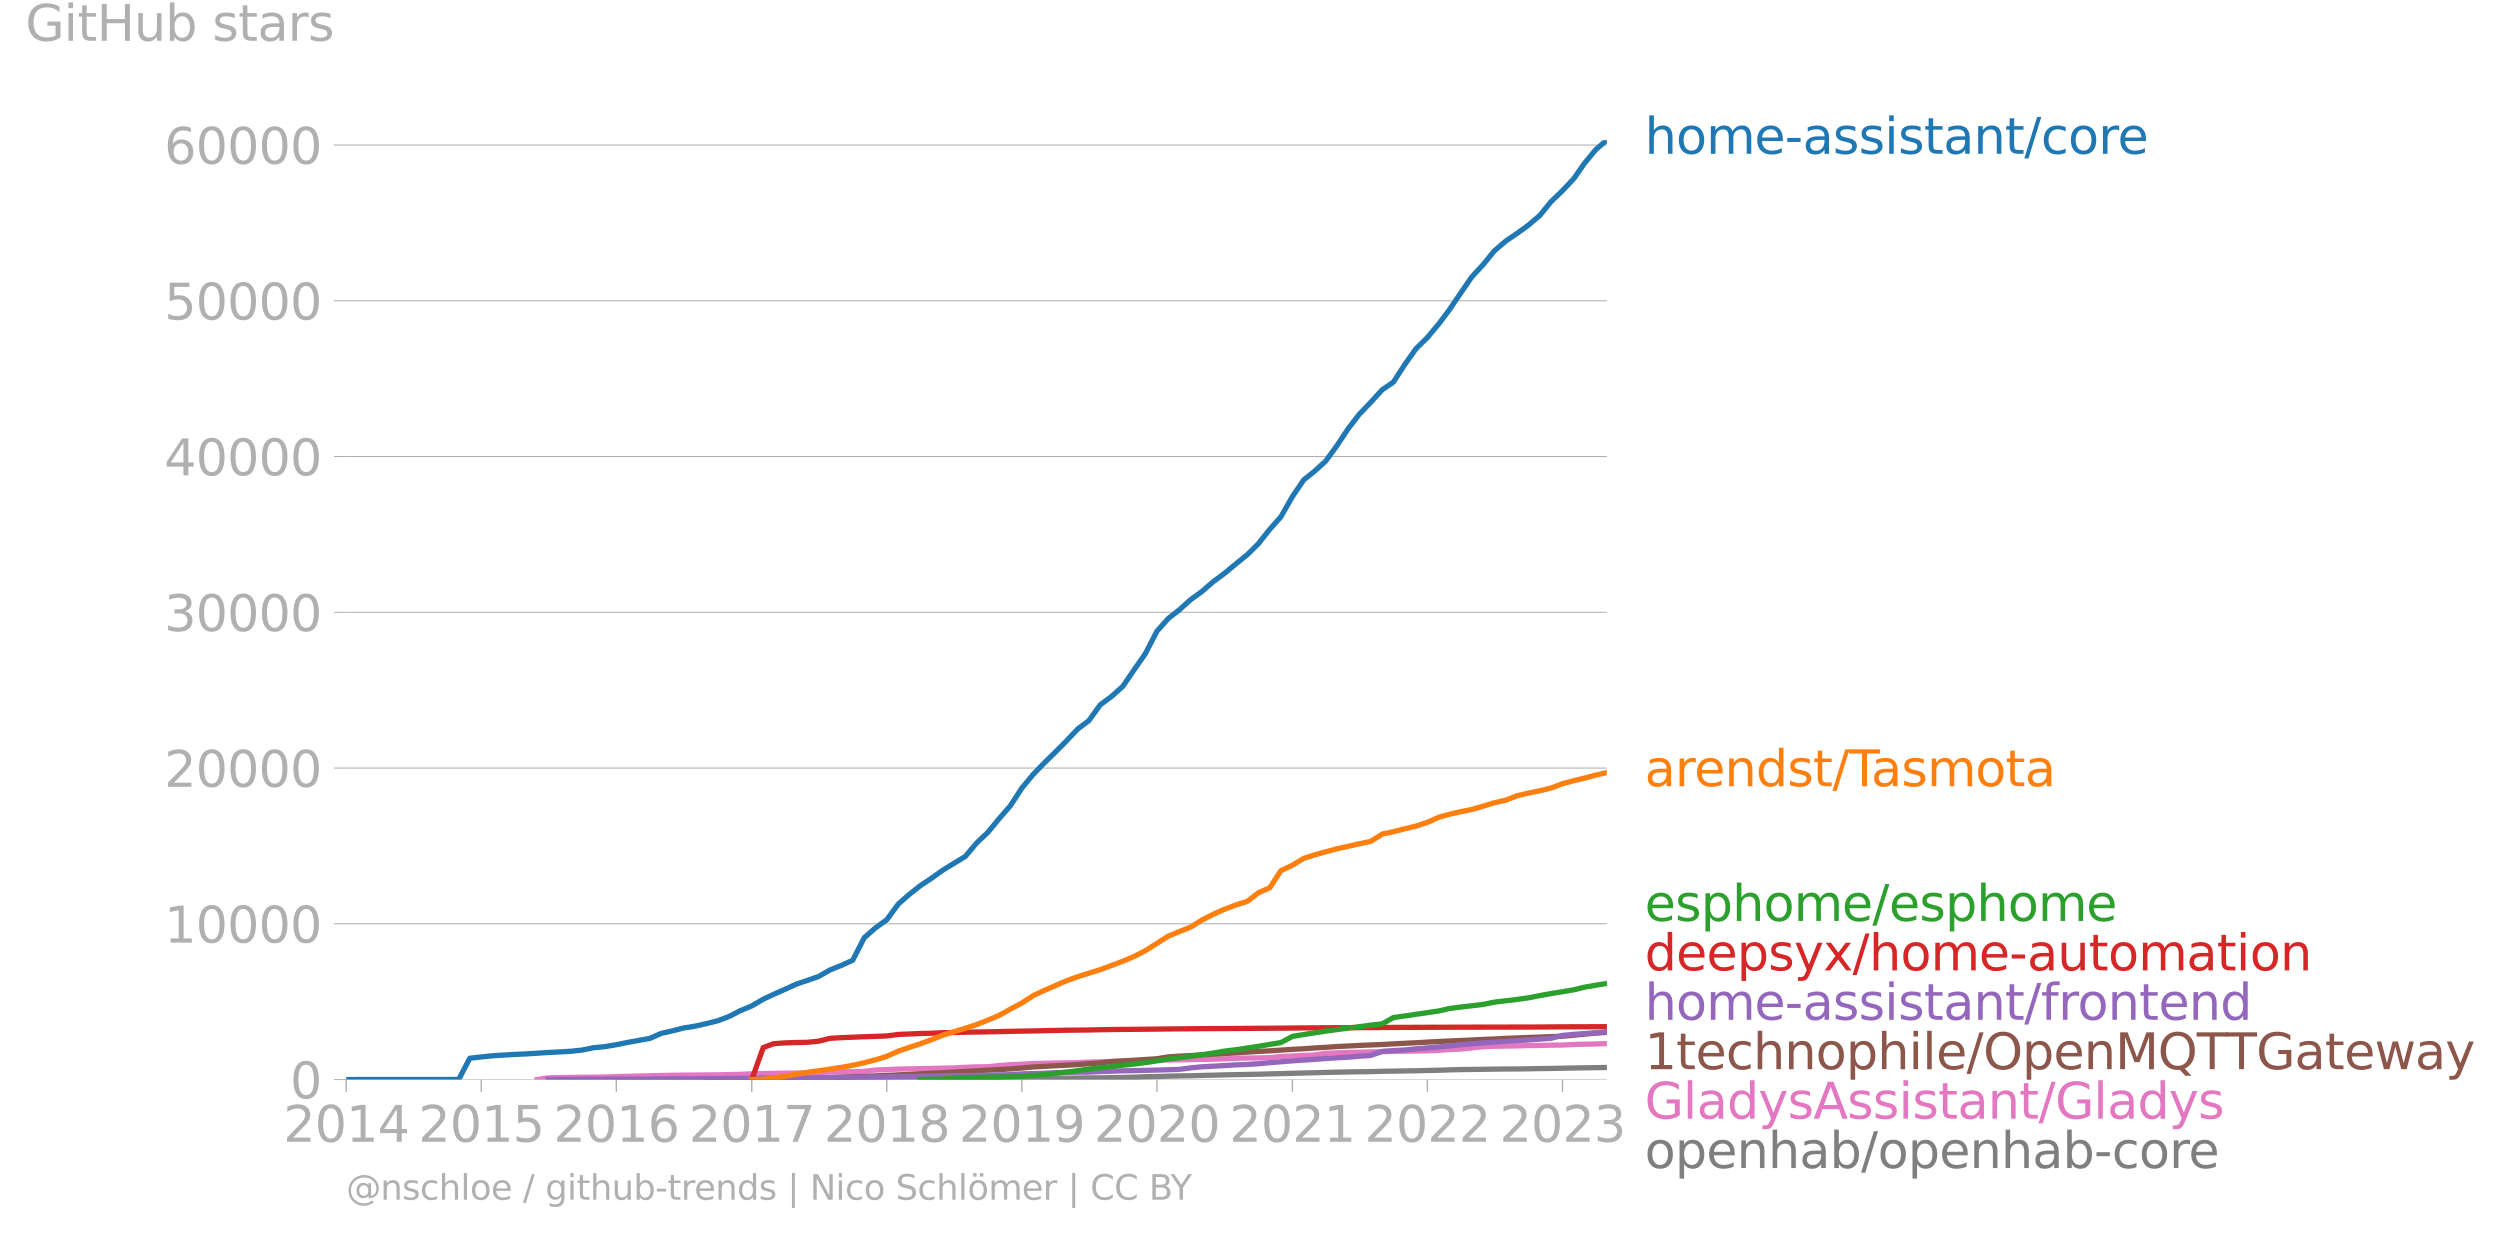 <svg xmlns="http://www.w3.org/2000/svg" xmlns:xlink="http://www.w3.org/1999/xlink" width="944.257" height="465.792" viewBox="0 0 708.193 349.344"><defs><style>*{stroke-linejoin:round;stroke-linecap:butt}</style></defs><g id="figure_1"><path id="patch_1" d="M0 349.344h708.193V0H0v349.344z" style="fill:none"/><g id="axes_1"><path id="patch_2" d="M98.073 305.817h357.12V39.705H98.073v266.112z" style="fill:none"/><g id="matplotlib.axis_1"><g id="xtick_1"><g id="line2d_1"><defs><path id="m1464bac07e" d="M0 0v3.5" style="stroke:#b0b0b0;stroke-width:.4"/></defs><use xlink:href="#m1464bac07e" x="98.073" y="305.817" style="fill:#b0b0b0;stroke:#b0b0b0;stroke-width:.4"/></g><g id="text_1" style="fill:#b0b0b0" transform="matrix(.14 0 0 -.14 80.258 323.455)"><defs><path id="DejaVuSans-32" d="M1228 531h2203V0H469v531q359 372 979 998 621 627 780 809 303 340 423 576 121 236 121 464 0 372-261 606-261 235-680 235-297 0-627-103-329-103-704-313v638q381 153 712 231 332 78 607 78 725 0 1156-363 431-362 431-968 0-288-108-546-107-257-392-607-78-91-497-524-418-433-1181-1211z" transform="scale(.016)"/><path id="DejaVuSans-30" d="M2034 4250q-487 0-733-480-245-479-245-1442 0-959 245-1439 246-480 733-480 491 0 736 480 246 480 246 1439 0 963-246 1442-245 480-736 480zm0 500q785 0 1199-621 414-620 414-1801 0-1178-414-1799Q2819-91 2034-91q-784 0-1198 620-414 621-414 1799 0 1181 414 1801 414 621 1198 621z" transform="scale(.016)"/><path id="DejaVuSans-31" d="M794 531h1031v3560L703 3866v575l1116 225h631V531h1031V0H794v531z" transform="scale(.016)"/><path id="DejaVuSans-34" d="M2419 4116 825 1625h1594v2491zm-166 550h794V1625h666v-525h-666V0h-628v1100H313v609l1940 2957z" transform="scale(.016)"/></defs><use xlink:href="#DejaVuSans-32"/><use xlink:href="#DejaVuSans-30" x="63.623"/><use xlink:href="#DejaVuSans-31" x="127.246"/><use xlink:href="#DejaVuSans-34" x="190.869"/></g></g><g id="xtick_2"><use xlink:href="#m1464bac07e" id="line2d_2" x="136.332" y="305.817" style="fill:#b0b0b0;stroke:#b0b0b0;stroke-width:.4"/><g id="text_2" style="fill:#b0b0b0" transform="matrix(.14 0 0 -.14 118.517 323.455)"><defs><path id="DejaVuSans-35" d="M691 4666h2478v-532H1269V2991q137 47 274 70 138 23 276 23 781 0 1237-428 457-428 457-1159 0-753-469-1171Q2575-91 1722-91q-294 0-599 50Q819 9 494 109v635q281-153 581-228t634-75q541 0 856 284 316 284 316 772 0 487-316 771-315 285-856 285-253 0-505-56-251-56-513-175v2344z" transform="scale(.016)"/></defs><use xlink:href="#DejaVuSans-32"/><use xlink:href="#DejaVuSans-30" x="63.623"/><use xlink:href="#DejaVuSans-31" x="127.246"/><use xlink:href="#DejaVuSans-35" x="190.869"/></g></g><g id="xtick_3"><use xlink:href="#m1464bac07e" id="line2d_3" x="174.591" y="305.817" style="fill:#b0b0b0;stroke:#b0b0b0;stroke-width:.4"/><g id="text_3" style="fill:#b0b0b0" transform="matrix(.14 0 0 -.14 156.776 323.455)"><defs><path id="DejaVuSans-36" d="M2113 2584q-425 0-674-291-248-290-248-796 0-503 248-796 249-292 674-292t673 292q248 293 248 796 0 506-248 796-248 291-673 291zm1253 1979v-575q-238 112-480 171-242 60-480 60-625 0-955-422-329-422-376-1275 184 272 462 417 279 145 613 145 703 0 1111-427 408-426 408-1160 0-719-425-1154Q2819-91 2113-91q-810 0-1238 620-428 621-428 1799 0 1106 525 1764t1409 658q238 0 480-47t505-140z" transform="scale(.016)"/></defs><use xlink:href="#DejaVuSans-32"/><use xlink:href="#DejaVuSans-30" x="63.623"/><use xlink:href="#DejaVuSans-31" x="127.246"/><use xlink:href="#DejaVuSans-36" x="190.869"/></g></g><g id="xtick_4"><use xlink:href="#m1464bac07e" id="line2d_4" x="212.955" y="305.817" style="fill:#b0b0b0;stroke:#b0b0b0;stroke-width:.4"/><g id="text_4" style="fill:#b0b0b0" transform="matrix(.14 0 0 -.14 195.14 323.455)"><defs><path id="DejaVuSans-37" d="M525 4666h3000v-269L1831 0h-659l1594 4134H525v532z" transform="scale(.016)"/></defs><use xlink:href="#DejaVuSans-32"/><use xlink:href="#DejaVuSans-30" x="63.623"/><use xlink:href="#DejaVuSans-31" x="127.246"/><use xlink:href="#DejaVuSans-37" x="190.869"/></g></g><g id="xtick_5"><use xlink:href="#m1464bac07e" id="line2d_5" x="251.214" y="305.817" style="fill:#b0b0b0;stroke:#b0b0b0;stroke-width:.4"/><g id="text_5" style="fill:#b0b0b0" transform="matrix(.14 0 0 -.14 233.4 323.455)"><defs><path id="DejaVuSans-38" d="M2034 2216q-450 0-708-241-257-241-257-662 0-422 257-663 258-241 708-241t709 242q260 243 260 662 0 421-258 662-257 241-711 241zm-631 268q-406 100-633 378-226 279-226 679 0 559 398 884 399 325 1092 325 697 0 1094-325t397-884q0-400-227-679-226-278-629-378 456-106 710-416 255-309 255-755 0-679-414-1042Q2806-91 2034-91q-771 0-1186 362-414 363-414 1042 0 446 256 755 257 310 713 416zm-231 997q0-362 226-565 227-203 636-203 407 0 636 203 230 203 230 565 0 363-230 566-229 203-636 203-409 0-636-203-226-203-226-566z" transform="scale(.016)"/></defs><use xlink:href="#DejaVuSans-32"/><use xlink:href="#DejaVuSans-30" x="63.623"/><use xlink:href="#DejaVuSans-31" x="127.246"/><use xlink:href="#DejaVuSans-38" x="190.869"/></g></g><g id="xtick_6"><use xlink:href="#m1464bac07e" id="line2d_6" x="289.474" y="305.817" style="fill:#b0b0b0;stroke:#b0b0b0;stroke-width:.4"/><g id="text_6" style="fill:#b0b0b0" transform="matrix(.14 0 0 -.14 271.659 323.455)"><defs><path id="DejaVuSans-39" d="M703 97v575q238-113 481-172 244-59 479-59 625 0 954 420 330 420 377 1277-181-269-460-413-278-144-615-144-700 0-1108 423-408 424-408 1159 0 718 425 1152 425 435 1131 435 810 0 1236-621 427-620 427-1801 0-1103-524-1761Q2575-91 1691-91q-238 0-482 47Q966 3 703 97zm1256 1978q425 0 673 290 249 291 249 798 0 503-249 795-248 292-673 292t-673-292q-248-292-248-795 0-507 248-798 248-290 673-290z" transform="scale(.016)"/></defs><use xlink:href="#DejaVuSans-32"/><use xlink:href="#DejaVuSans-30" x="63.623"/><use xlink:href="#DejaVuSans-31" x="127.246"/><use xlink:href="#DejaVuSans-39" x="190.869"/></g></g><g id="xtick_7"><use xlink:href="#m1464bac07e" id="line2d_7" x="327.733" y="305.817" style="fill:#b0b0b0;stroke:#b0b0b0;stroke-width:.4"/><g id="text_7" style="fill:#b0b0b0" transform="matrix(.14 0 0 -.14 309.918 323.455)"><use xlink:href="#DejaVuSans-32"/><use xlink:href="#DejaVuSans-30" x="63.623"/><use xlink:href="#DejaVuSans-32" x="127.246"/><use xlink:href="#DejaVuSans-30" x="190.869"/></g></g><g id="xtick_8"><use xlink:href="#m1464bac07e" id="line2d_8" x="366.097" y="305.817" style="fill:#b0b0b0;stroke:#b0b0b0;stroke-width:.4"/><g id="text_8" style="fill:#b0b0b0" transform="matrix(.14 0 0 -.14 348.282 323.455)"><use xlink:href="#DejaVuSans-32"/><use xlink:href="#DejaVuSans-30" x="63.623"/><use xlink:href="#DejaVuSans-32" x="127.246"/><use xlink:href="#DejaVuSans-31" x="190.869"/></g></g><g id="xtick_9"><use xlink:href="#m1464bac07e" id="line2d_9" x="404.356" y="305.817" style="fill:#b0b0b0;stroke:#b0b0b0;stroke-width:.4"/><g id="text_9" style="fill:#b0b0b0" transform="matrix(.14 0 0 -.14 386.54 323.455)"><use xlink:href="#DejaVuSans-32"/><use xlink:href="#DejaVuSans-30" x="63.623"/><use xlink:href="#DejaVuSans-32" x="127.246"/><use xlink:href="#DejaVuSans-32" x="190.869"/></g></g><g id="xtick_10"><use xlink:href="#m1464bac07e" id="line2d_10" x="442.615" y="305.817" style="fill:#b0b0b0;stroke:#b0b0b0;stroke-width:.4"/><g id="text_10" style="fill:#b0b0b0" transform="matrix(.14 0 0 -.14 424.8 323.455)"><defs><path id="DejaVuSans-33" d="M2597 2516q453-97 707-404 255-306 255-756 0-690-475-1069Q2609-91 1734-91q-293 0-604 58T488 141v609q262-153 574-231 313-78 654-78 593 0 904 234t311 681q0 413-289 645-289 233-804 233h-544v519h569q465 0 712 186t247 536q0 359-255 551-254 193-729 193-260 0-557-57-297-56-653-174v562q360 100 674 150t592 50q719 0 1137-327 419-326 419-882 0-388-222-655t-631-370z" transform="scale(.016)"/></defs><use xlink:href="#DejaVuSans-32"/><use xlink:href="#DejaVuSans-30" x="63.623"/><use xlink:href="#DejaVuSans-32" x="127.246"/><use xlink:href="#DejaVuSans-33" x="190.869"/></g></g></g><g id="matplotlib.axis_2"><g id="ytick_1"><path id="line2d_11" d="M98.073 305.817h357.12" clip-path="url(#p143883aeaa)" style="fill:none;stroke:#b0b0b0;stroke-width:.3;stroke-linecap:square"/><g id="line2d_12"><defs><path id="m46750b1bb3" d="M0 0h-3.5" style="stroke:#b0b0b0;stroke-width:.3"/></defs><use xlink:href="#m46750b1bb3" x="98.073" y="305.817" style="fill:#b0b0b0;stroke:#b0b0b0;stroke-width:.3"/></g><use xlink:href="#DejaVuSans-30" id="text_11" style="fill:#b0b0b0" transform="matrix(.14 0 0 -.14 82.166 311.136)"/></g><g id="ytick_2"><path id="line2d_13" d="M98.073 261.695h357.12" clip-path="url(#p143883aeaa)" style="fill:none;stroke:#b0b0b0;stroke-width:.3;stroke-linecap:square"/><use xlink:href="#m46750b1bb3" id="line2d_14" x="98.073" y="261.695" style="fill:#b0b0b0;stroke:#b0b0b0;stroke-width:.3"/><g id="text_12" style="fill:#b0b0b0" transform="matrix(.14 0 0 -.14 46.536 267.014)"><use xlink:href="#DejaVuSans-31"/><use xlink:href="#DejaVuSans-30" x="63.623"/><use xlink:href="#DejaVuSans-30" x="127.246"/><use xlink:href="#DejaVuSans-30" x="190.869"/><use xlink:href="#DejaVuSans-30" x="254.492"/></g></g><g id="ytick_3"><path id="line2d_15" d="M98.073 217.573h357.12" clip-path="url(#p143883aeaa)" style="fill:none;stroke:#b0b0b0;stroke-width:.3;stroke-linecap:square"/><use xlink:href="#m46750b1bb3" id="line2d_16" x="98.073" y="217.573" style="fill:#b0b0b0;stroke:#b0b0b0;stroke-width:.3"/><g id="text_13" style="fill:#b0b0b0" transform="matrix(.14 0 0 -.14 46.536 222.892)"><use xlink:href="#DejaVuSans-32"/><use xlink:href="#DejaVuSans-30" x="63.623"/><use xlink:href="#DejaVuSans-30" x="127.246"/><use xlink:href="#DejaVuSans-30" x="190.869"/><use xlink:href="#DejaVuSans-30" x="254.492"/></g></g><g id="ytick_4"><path id="line2d_17" d="M98.073 173.451h357.12" clip-path="url(#p143883aeaa)" style="fill:none;stroke:#b0b0b0;stroke-width:.3;stroke-linecap:square"/><use xlink:href="#m46750b1bb3" id="line2d_18" x="98.073" y="173.451" style="fill:#b0b0b0;stroke:#b0b0b0;stroke-width:.3"/><g id="text_14" style="fill:#b0b0b0" transform="matrix(.14 0 0 -.14 46.536 178.77)"><use xlink:href="#DejaVuSans-33"/><use xlink:href="#DejaVuSans-30" x="63.623"/><use xlink:href="#DejaVuSans-30" x="127.246"/><use xlink:href="#DejaVuSans-30" x="190.869"/><use xlink:href="#DejaVuSans-30" x="254.492"/></g></g><g id="ytick_5"><path id="line2d_19" d="M98.073 129.33h357.12" clip-path="url(#p143883aeaa)" style="fill:none;stroke:#b0b0b0;stroke-width:.3;stroke-linecap:square"/><use xlink:href="#m46750b1bb3" id="line2d_20" x="98.073" y="129.33" style="fill:#b0b0b0;stroke:#b0b0b0;stroke-width:.3"/><g id="text_15" style="fill:#b0b0b0" transform="matrix(.14 0 0 -.14 46.536 134.648)"><use xlink:href="#DejaVuSans-34"/><use xlink:href="#DejaVuSans-30" x="63.623"/><use xlink:href="#DejaVuSans-30" x="127.246"/><use xlink:href="#DejaVuSans-30" x="190.869"/><use xlink:href="#DejaVuSans-30" x="254.492"/></g></g><g id="ytick_6"><path id="line2d_21" d="M98.073 85.208h357.12" clip-path="url(#p143883aeaa)" style="fill:none;stroke:#b0b0b0;stroke-width:.3;stroke-linecap:square"/><use xlink:href="#m46750b1bb3" id="line2d_22" x="98.073" y="85.208" style="fill:#b0b0b0;stroke:#b0b0b0;stroke-width:.3"/><g id="text_16" style="fill:#b0b0b0" transform="matrix(.14 0 0 -.14 46.536 90.527)"><use xlink:href="#DejaVuSans-35"/><use xlink:href="#DejaVuSans-30" x="63.623"/><use xlink:href="#DejaVuSans-30" x="127.246"/><use xlink:href="#DejaVuSans-30" x="190.869"/><use xlink:href="#DejaVuSans-30" x="254.492"/></g></g><g id="ytick_7"><path id="line2d_23" d="M98.073 41.086h357.12" clip-path="url(#p143883aeaa)" style="fill:none;stroke:#b0b0b0;stroke-width:.3;stroke-linecap:square"/><use xlink:href="#m46750b1bb3" id="line2d_24" x="98.073" y="41.086" style="fill:#b0b0b0;stroke:#b0b0b0;stroke-width:.3"/><g id="text_17" style="fill:#b0b0b0" transform="matrix(.14 0 0 -.14 46.536 46.405)"><use xlink:href="#DejaVuSans-36"/><use xlink:href="#DejaVuSans-30" x="63.623"/><use xlink:href="#DejaVuSans-30" x="127.246"/><use xlink:href="#DejaVuSans-30" x="190.869"/><use xlink:href="#DejaVuSans-30" x="254.492"/></g></g><g id="text_18" style="fill:#b0b0b0" transform="matrix(.14 0 0 -.14 7.2 11.563)"><defs><path id="DejaVuSans-47" d="M3809 666v1253H2778v519h1656V434q-365-259-806-392-440-133-940-133-1094 0-1712 639-617 640-617 1780 0 1144 617 1783 618 639 1712 639 456 0 867-113 411-112 758-331v-672q-350 297-744 447t-828 150q-857 0-1287-478-429-478-429-1425 0-944 429-1422 430-478 1287-478 334 0 596 58 263 58 472 180z" transform="scale(.016)"/><path id="DejaVuSans-69" d="M603 3500h575V0H603v3500zm0 1363h575v-729H603v729z" transform="scale(.016)"/><path id="DejaVuSans-74" d="M1172 4494v-994h1184v-447H1172V1153q0-428 117-550t477-122h590V0h-590q-666 0-919 248-253 249-253 905v1900H172v447h422v994h578z" transform="scale(.016)"/><path id="DejaVuSans-48" d="M628 4666h631V2753h2294v1913h631V0h-631v2222H1259V0H628v4666z" transform="scale(.016)"/><path id="DejaVuSans-75" d="M544 1381v2119h575V1403q0-497 193-746 194-248 582-248 465 0 735 297 271 297 271 810v1984h575V0h-575v538q-209-319-486-474-276-155-642-155-603 0-916 375-312 375-312 1097zm1447 2203z" transform="scale(.016)"/><path id="DejaVuSans-62" d="M3116 1747q0 634-261 995t-717 361q-457 0-718-361t-261-995q0-634 261-995t718-361q456 0 717 361t261 995zM1159 2969q182 312 458 463 277 152 661 152 638 0 1036-506 399-506 399-1331T3314 415Q2916-91 2278-91q-384 0-661 152-276 152-458 464V0H581v4863h578V2969z" transform="scale(.016)"/><path id="DejaVuSans-73" d="M2834 3397v-544q-243 125-506 187-262 63-544 63-428 0-642-131t-214-394q0-200 153-314t616-217l197-44q612-131 870-370t258-667q0-488-386-773Q2250-91 1575-91q-281 0-586 55T347 128v594q319-166 628-249 309-82 613-82 406 0 624 139 219 139 219 392 0 234-158 359-157 125-692 241l-200 47q-534 112-772 345-237 233-237 639 0 494 350 762 350 269 994 269 318 0 599-47 282-46 519-140z" transform="scale(.016)"/><path id="DejaVuSans-61" d="M2194 1759q-697 0-966-159t-269-544q0-306 202-486 202-179 548-179 479 0 768 339t289 901v128h-572zm1147 238V0h-575v531q-197-318-491-470T1556-91q-537 0-855 302-317 302-317 808 0 590 395 890 396 300 1180 300h807v57q0 397-261 614t-733 217q-300 0-585-72-284-72-546-216v532q315 122 612 182 297 61 578 61 760 0 1135-394 375-393 375-1193z" transform="scale(.016)"/><path id="DejaVuSans-72" d="M2631 2963q-97 56-211 82-114 27-251 27-488 0-749-317t-261-911V0H581v3500h578v-544q182 319 472 473 291 155 707 155 59 0 131-8 72-7 159-23l3-590z" transform="scale(.016)"/></defs><use xlink:href="#DejaVuSans-47"/><use xlink:href="#DejaVuSans-69" x="77.49"/><use xlink:href="#DejaVuSans-74" x="105.273"/><use xlink:href="#DejaVuSans-48" x="144.482"/><use xlink:href="#DejaVuSans-75" x="219.678"/><use xlink:href="#DejaVuSans-62" x="283.057"/><use xlink:href="#DejaVuSans-20" x="346.533"/><use xlink:href="#DejaVuSans-73" x="378.32"/><use xlink:href="#DejaVuSans-74" x="430.42"/><use xlink:href="#DejaVuSans-61" x="469.629"/><use xlink:href="#DejaVuSans-72" x="530.908"/><use xlink:href="#DejaVuSans-73" x="572.021"/></g></g><path id="line2d_25" d="m174.591 305.817 3.25-.005h3.04l3.249-.004h3.145l3.249-.004H212.956l3.249-.018 2.935-.009 3.249-.013h3.145l3.249-.013h3.145l3.249-.005 3.25-.004 3.144-.027 3.25-.022 3.144-.013 3.25-.009 3.249-.009 2.935-.004 3.25-.004 3.144-.018 3.25-.004 3.144-.01 3.25-.004 3.249-.013 3.144-.009 3.25-.013 3.144-.022 3.25-.018 3.249-.013 2.935-.044 3.25-.057 3.144-.018 3.25-.035 3.144-.031 3.25-.027 3.249-.061 3.144-.045 3.25-.075 3.144-.128 3.25-.061 3.249-.097 3.04-.071 3.25-.03 3.144-.098 3.25-.07 3.144-.089 3.25-.07 3.249-.058 3.144-.062 3.25-.088 3.144-.08 3.25-.083 3.249-.093 2.935-.07 3.25-.102 3.144-.066 3.25-.057 3.144-.058 3.25-.04 3.249-.083 3.144-.062 3.25-.053 3.144-.04 3.25-.092 3.25-.058 2.934-.11 3.25-.08 3.144-.039 3.25-.04 3.144-.048 3.25-.04 3.249-.013 3.144-.04 3.25-.066 3.144-.031 3.25-.07 3.25-.058 2.934-.048 3.25-.058 3.144-.048" clip-path="url(#p143883aeaa)" style="fill:none;stroke:#7f7f7f;stroke-width:1.5;stroke-linecap:square"/><path id="line2d_26" d="m152.16 305.817 3.145-.49 3.249-.07 3.25-.045 3.144-.048 3.25-.022 3.144-.053 3.25-.115 3.249-.08 3.04-.083 3.249-.07 3.145-.071 3.249-.075 3.144-.04 3.25-.013 3.25-.036 3.144-.026 3.25-.08 3.144-.079 3.25-.128 3.249-.062 2.935-.061 3.249-.058 3.145-.048 3.249-.07 3.145-.05 3.249-.167 3.25-.053 3.144-.057 3.25-.062 3.144-.388 3.25-.124 3.249-.141 2.935-.07 3.25-.058 3.144-.062 3.25-.08 3.144-.065 3.25-.164 3.249-.14 3.144-.023 3.25-.34 3.144-.247 3.25-.145 3.249-.177 2.935-.084 3.25-.075 3.144-.053 3.25-.057 3.144-.137 3.25-.084 3.249-.092 3.144-.093 3.25-.101 3.144-.062 3.25-.11 3.249-.062 3.04-.049 3.25-.048 3.144-.075 3.25-.062 3.144-.075 3.25-.146 3.249-.101 3.144-.044 3.25-.089 3.144-.308 3.25-.124 3.249-.19 2.935-.092 3.25-.481 3.144-.133 3.25-.128 3.144-.07 3.25-.08 3.249-.088 3.144-.053 3.25-.07 3.144-.036 3.25-.066 3.25-.132 2.934-.225 3.25-.128 3.144-.322 3.25-.358 3.144-.11 3.25-.062 3.249-.053 3.144-.084 3.25-.04 3.144-.07 3.25-.044 3.25-.163 2.934-.08 3.25-.061 3.144-.106" clip-path="url(#p143883aeaa)" style="fill:none;stroke:#e377c2;stroke-width:1.5;stroke-linecap:square"/><path id="line2d_27" d="m200.167 305.817 3.145-.005 3.25-.008 3.144-.005 3.25-.017 3.249-.018 2.935-.009 3.249-.097 3.145-.08 3.249-.145 3.145-.08 3.249-.096 3.25-.124 3.144-.12 3.25-.083 3.144-.159 3.25-.128 3.249-.163 2.935-.124 3.25-.185 3.144-.154 3.25-.128 3.144-.194 3.25-.168 3.249-.194 3.144-.19 3.25-.146 3.144-.198 3.25-.252 3.249-.3 2.935-.158 3.25-.186 3.144-.154 3.25-.185 3.144-.23 3.25-.212 3.249-.428 3.144-.172 3.25-.185 3.144-.199 3.25-.22 3.249-.534 3.04-.194 3.25-.163 3.144-.23 3.25-.154 3.144-.186 3.25-.19 3.249-.216 3.144-.198 3.25-.177 3.144-.207 3.25-.203 3.249-.18 2.935-.213 3.25-.185 3.144-.225 3.25-.159 3.144-.163 3.25-.128 3.249-.128 3.144-.18 3.25-.169 3.144-.15 3.25-.18 3.25-.177 2.934-.128 3.25-.15 3.144-.141 3.25-.159 3.144-.132 3.25-.177 3.249-.114 3.144-.133 3.25-.119 3.144-.115 3.25-.123 3.25-.287 2.934-.309 3.25-.269 3.144-.234" clip-path="url(#p143883aeaa)" style="fill:none;stroke:#8c564b;stroke-width:1.5;stroke-linecap:square"/><g id="text_19" style="fill:#1f77b4" transform="matrix(.14 0 0 -.14 465.907 43.568)"><defs><path id="DejaVuSans-68" d="M3513 2113V0h-575v2094q0 497-194 743-194 247-581 247-466 0-735-297-269-296-269-809V0H581v4863h578V2956q207 316 486 472 280 156 646 156 603 0 912-373 310-373 310-1098z" transform="scale(.016)"/><path id="DejaVuSans-6f" d="M1959 3097q-462 0-731-361t-269-989q0-628 267-989 268-361 733-361 460 0 728 362 269 363 269 988 0 622-269 986-268 364-728 364zm0 487q750 0 1178-488 429-487 429-1349 0-859-429-1349Q2709-91 1959-91q-753 0-1180 489-426 490-426 1349 0 862 426 1349 427 488 1180 488z" transform="scale(.016)"/><path id="DejaVuSans-6d" d="M3328 2828q216 388 516 572t706 184q547 0 844-383 297-382 297-1088V0h-578v2094q0 503-179 746-178 244-543 244-447 0-707-297-259-296-259-809V0h-578v2094q0 506-178 748t-550 242q-441 0-701-298-259-298-259-808V0H581v3500h578v-544q197 322 472 475t653 153q382 0 649-194 267-193 395-562z" transform="scale(.016)"/><path id="DejaVuSans-65" d="M3597 1894v-281H953q38-594 358-905t892-311q331 0 642 81t618 244V178Q3153 47 2828-22t-659-69q-838 0-1327 487-489 488-489 1320 0 859 464 1363 464 505 1252 505 706 0 1117-455 411-454 411-1235zm-575 169q-6 471-264 752-258 282-683 282-481 0-770-272t-333-766l2050 4z" transform="scale(.016)"/><path id="DejaVuSans-2d" d="M313 2009h1684v-512H313v512z" transform="scale(.016)"/><path id="DejaVuSans-6e" d="M3513 2113V0h-575v2094q0 497-194 743-194 247-581 247-466 0-735-297-269-296-269-809V0H581v3500h578v-544q207 316 486 472 280 156 646 156 603 0 912-373 310-373 310-1098z" transform="scale(.016)"/><path id="DejaVuSans-2f" d="M1625 4666h531L531-594H0l1625 5260z" transform="scale(.016)"/><path id="DejaVuSans-63" d="M3122 3366v-538q-244 135-489 202t-495 67q-560 0-870-355-309-354-309-995t309-996q310-354 870-354 250 0 495 67t489 202V134Q2881 22 2623-34q-257-57-548-57-791 0-1257 497-465 497-465 1341 0 856 470 1346 471 491 1290 491 265 0 518-55 253-54 491-163z" transform="scale(.016)"/></defs><use xlink:href="#DejaVuSans-68"/><use xlink:href="#DejaVuSans-6f" x="63.379"/><use xlink:href="#DejaVuSans-6d" x="124.561"/><use xlink:href="#DejaVuSans-65" x="221.973"/><use xlink:href="#DejaVuSans-2d" x="283.496"/><use xlink:href="#DejaVuSans-61" x="319.58"/><use xlink:href="#DejaVuSans-73" x="380.859"/><use xlink:href="#DejaVuSans-73" x="432.959"/><use xlink:href="#DejaVuSans-69" x="485.059"/><use xlink:href="#DejaVuSans-73" x="512.842"/><use xlink:href="#DejaVuSans-74" x="564.941"/><use xlink:href="#DejaVuSans-61" x="604.15"/><use xlink:href="#DejaVuSans-6e" x="665.43"/><use xlink:href="#DejaVuSans-74" x="728.809"/><use xlink:href="#DejaVuSans-2f" x="768.018"/><use xlink:href="#DejaVuSans-63" x="801.709"/><use xlink:href="#DejaVuSans-6f" x="856.689"/><use xlink:href="#DejaVuSans-72" x="917.871"/><use xlink:href="#DejaVuSans-65" x="956.734"/></g><g id="text_20" style="fill:#ff7f0e" transform="matrix(.14 0 0 -.14 465.907 222.716)"><defs><path id="DejaVuSans-64" d="M2906 2969v1894h575V0h-575v525q-181-312-458-464-276-152-664-152-634 0-1033 506-398 507-398 1332t398 1331q399 506 1033 506 388 0 664-152 277-151 458-463zM947 1747q0-634 261-995t717-361q456 0 718 361 263 361 263 995t-263 995q-262 361-718 361t-717-361q-261-361-261-995z" transform="scale(.016)"/><path id="DejaVuSans-54" d="M-19 4666h3947v-532H2272V0h-634v4134H-19v532z" transform="scale(.016)"/></defs><use xlink:href="#DejaVuSans-61"/><use xlink:href="#DejaVuSans-72" x="61.279"/><use xlink:href="#DejaVuSans-65" x="100.143"/><use xlink:href="#DejaVuSans-6e" x="161.666"/><use xlink:href="#DejaVuSans-64" x="225.045"/><use xlink:href="#DejaVuSans-73" x="288.521"/><use xlink:href="#DejaVuSans-74" x="340.621"/><use xlink:href="#DejaVuSans-2f" x="379.83"/><use xlink:href="#DejaVuSans-54" x="413.521"/><use xlink:href="#DejaVuSans-61" x="458.105"/><use xlink:href="#DejaVuSans-73" x="519.385"/><use xlink:href="#DejaVuSans-6d" x="571.484"/><use xlink:href="#DejaVuSans-6f" x="668.896"/><use xlink:href="#DejaVuSans-74" x="730.078"/><use xlink:href="#DejaVuSans-61" x="769.287"/></g><g id="text_21" style="fill:#2ca02c" transform="matrix(.14 0 0 -.14 465.907 260.887)"><defs><path id="DejaVuSans-70" d="M1159 525v-1856H581v4831h578v-531q182 312 458 463 277 152 661 152 638 0 1036-506 399-506 399-1331T3314 415Q2916-91 2278-91q-384 0-661 152-276 152-458 464zm1957 1222q0 634-261 995t-717 361q-457 0-718-361t-261-995q0-634 261-995t718-361q456 0 717 361t261 995z" transform="scale(.016)"/></defs><use xlink:href="#DejaVuSans-65"/><use xlink:href="#DejaVuSans-73" x="61.523"/><use xlink:href="#DejaVuSans-70" x="113.623"/><use xlink:href="#DejaVuSans-68" x="177.1"/><use xlink:href="#DejaVuSans-6f" x="240.479"/><use xlink:href="#DejaVuSans-6d" x="301.66"/><use xlink:href="#DejaVuSans-65" x="399.072"/><use xlink:href="#DejaVuSans-2f" x="460.596"/><use xlink:href="#DejaVuSans-65" x="494.287"/><use xlink:href="#DejaVuSans-73" x="555.811"/><use xlink:href="#DejaVuSans-70" x="607.91"/><use xlink:href="#DejaVuSans-68" x="671.387"/><use xlink:href="#DejaVuSans-6f" x="734.766"/><use xlink:href="#DejaVuSans-6d" x="795.947"/><use xlink:href="#DejaVuSans-65" x="893.359"/></g><g id="text_22" style="fill:#d62728" transform="matrix(.14 0 0 -.14 465.907 274.887)"><defs><path id="DejaVuSans-79" d="M2059-325q-243-625-475-815-231-191-618-191H506v481h338q237 0 368 113 132 112 291 531l103 262L191 3500h609L1894 763l1094 2737h609L2059-325z" transform="scale(.016)"/><path id="DejaVuSans-78" d="M3513 3500 2247 1797 3578 0h-678L1881 1375 863 0H184l1360 1831L300 3500h678l928-1247 928 1247h679z" transform="scale(.016)"/></defs><use xlink:href="#DejaVuSans-64"/><use xlink:href="#DejaVuSans-65" x="63.477"/><use xlink:href="#DejaVuSans-65" x="125"/><use xlink:href="#DejaVuSans-70" x="186.523"/><use xlink:href="#DejaVuSans-73" x="250"/><use xlink:href="#DejaVuSans-79" x="302.1"/><use xlink:href="#DejaVuSans-78" x="361.279"/><use xlink:href="#DejaVuSans-2f" x="420.459"/><use xlink:href="#DejaVuSans-68" x="454.15"/><use xlink:href="#DejaVuSans-6f" x="517.529"/><use xlink:href="#DejaVuSans-6d" x="578.711"/><use xlink:href="#DejaVuSans-65" x="676.123"/><use xlink:href="#DejaVuSans-2d" x="737.646"/><use xlink:href="#DejaVuSans-61" x="773.73"/><use xlink:href="#DejaVuSans-75" x="835.01"/><use xlink:href="#DejaVuSans-74" x="898.389"/><use xlink:href="#DejaVuSans-6f" x="937.598"/><use xlink:href="#DejaVuSans-6d" x="998.779"/><use xlink:href="#DejaVuSans-61" x="1096.191"/><use xlink:href="#DejaVuSans-74" x="1157.471"/><use xlink:href="#DejaVuSans-69" x="1196.68"/><use xlink:href="#DejaVuSans-6f" x="1224.463"/><use xlink:href="#DejaVuSans-6e" x="1285.645"/></g><g id="text_23" style="fill:#9467bd" transform="matrix(.14 0 0 -.14 465.907 288.887)"><defs><path id="DejaVuSans-66" d="M2375 4863v-479h-550q-309 0-430-125-120-125-120-450v-309h947v-447h-947V0H697v3053H147v447h550v244q0 584 272 851 272 268 862 268h544z" transform="scale(.016)"/></defs><use xlink:href="#DejaVuSans-68"/><use xlink:href="#DejaVuSans-6f" x="63.379"/><use xlink:href="#DejaVuSans-6d" x="124.561"/><use xlink:href="#DejaVuSans-65" x="221.973"/><use xlink:href="#DejaVuSans-2d" x="283.496"/><use xlink:href="#DejaVuSans-61" x="319.58"/><use xlink:href="#DejaVuSans-73" x="380.859"/><use xlink:href="#DejaVuSans-73" x="432.959"/><use xlink:href="#DejaVuSans-69" x="485.059"/><use xlink:href="#DejaVuSans-73" x="512.842"/><use xlink:href="#DejaVuSans-74" x="564.941"/><use xlink:href="#DejaVuSans-61" x="604.15"/><use xlink:href="#DejaVuSans-6e" x="665.43"/><use xlink:href="#DejaVuSans-74" x="728.809"/><use xlink:href="#DejaVuSans-2f" x="768.018"/><use xlink:href="#DejaVuSans-66" x="801.709"/><use xlink:href="#DejaVuSans-72" x="836.914"/><use xlink:href="#DejaVuSans-6f" x="875.777"/><use xlink:href="#DejaVuSans-6e" x="936.959"/><use xlink:href="#DejaVuSans-74" x="1000.338"/><use xlink:href="#DejaVuSans-65" x="1039.547"/><use xlink:href="#DejaVuSans-6e" x="1101.07"/><use xlink:href="#DejaVuSans-64" x="1164.449"/></g><g id="text_24" style="fill:#8c564b" transform="matrix(.14 0 0 -.14 465.907 302.887)"><defs><path id="DejaVuSans-6c" d="M603 4863h575V0H603v4863z" transform="scale(.016)"/><path id="DejaVuSans-4f" d="M2522 4238q-688 0-1093-513-404-512-404-1397 0-881 404-1394 405-512 1093-512 687 0 1089 512 402 513 402 1394 0 885-402 1397-402 513-1089 513zm0 512q981 0 1568-658 588-658 588-1764 0-1103-588-1761Q3503-91 2522-91q-984 0-1574 656-589 657-589 1763t589 1764q590 658 1574 658z" transform="scale(.016)"/><path id="DejaVuSans-4d" d="M628 4666h941l1190-3175 1197 3175h941V0h-616v4097L3078 897h-634L1241 4097V0H628v4666z" transform="scale(.016)"/><path id="DejaVuSans-51" d="M2522 4238q-688 0-1093-513-404-512-404-1397 0-881 404-1394 405-512 1093-512 687 0 1089 512 402 513 402 1394 0 885-402 1397-402 513-1089 513zM3406 84l832-909h-763L2784-78q-103-6-158-9-54-4-104-4-984 0-1574 658-589 658-589 1761 0 1106 589 1764 590 658 1574 658 981 0 1568-658 588-658 588-1764 0-812-327-1391-326-578-945-853z" transform="scale(.016)"/><path id="DejaVuSans-77" d="M269 3500h575l719-2731 715 2731h678l719-2731 716 2731h575L4050 0h-678l-753 2869L1863 0h-679L269 3500z" transform="scale(.016)"/></defs><use xlink:href="#DejaVuSans-31"/><use xlink:href="#DejaVuSans-74" x="63.623"/><use xlink:href="#DejaVuSans-65" x="102.832"/><use xlink:href="#DejaVuSans-63" x="164.355"/><use xlink:href="#DejaVuSans-68" x="219.336"/><use xlink:href="#DejaVuSans-6e" x="282.715"/><use xlink:href="#DejaVuSans-6f" x="346.094"/><use xlink:href="#DejaVuSans-70" x="407.275"/><use xlink:href="#DejaVuSans-68" x="470.752"/><use xlink:href="#DejaVuSans-69" x="534.131"/><use xlink:href="#DejaVuSans-6c" x="561.914"/><use xlink:href="#DejaVuSans-65" x="589.697"/><use xlink:href="#DejaVuSans-2f" x="651.221"/><use xlink:href="#DejaVuSans-4f" x="684.912"/><use xlink:href="#DejaVuSans-70" x="763.623"/><use xlink:href="#DejaVuSans-65" x="827.1"/><use xlink:href="#DejaVuSans-6e" x="888.623"/><use xlink:href="#DejaVuSans-4d" x="952.002"/><use xlink:href="#DejaVuSans-51" x="1038.281"/><use xlink:href="#DejaVuSans-54" x="1116.992"/><use xlink:href="#DejaVuSans-54" x="1176.326"/><use xlink:href="#DejaVuSans-47" x="1237.41"/><use xlink:href="#DejaVuSans-61" x="1314.9"/><use xlink:href="#DejaVuSans-74" x="1376.18"/><use xlink:href="#DejaVuSans-65" x="1415.389"/><use xlink:href="#DejaVuSans-77" x="1476.912"/><use xlink:href="#DejaVuSans-61" x="1558.699"/><use xlink:href="#DejaVuSans-79" x="1619.979"/></g><g id="text_25" style="fill:#e377c2" transform="matrix(.14 0 0 -.14 465.907 316.887)"><defs><path id="DejaVuSans-41" d="m2188 4044-857-2322h1716l-859 2322zm-357 622h716L4325 0h-656l-425 1197H1141L716 0H50l1781 4666z" transform="scale(.016)"/></defs><use xlink:href="#DejaVuSans-47"/><use xlink:href="#DejaVuSans-6c" x="77.49"/><use xlink:href="#DejaVuSans-61" x="105.273"/><use xlink:href="#DejaVuSans-64" x="166.553"/><use xlink:href="#DejaVuSans-79" x="230.029"/><use xlink:href="#DejaVuSans-73" x="289.209"/><use xlink:href="#DejaVuSans-41" x="341.309"/><use xlink:href="#DejaVuSans-73" x="409.717"/><use xlink:href="#DejaVuSans-73" x="461.816"/><use xlink:href="#DejaVuSans-69" x="513.916"/><use xlink:href="#DejaVuSans-73" x="541.699"/><use xlink:href="#DejaVuSans-74" x="593.799"/><use xlink:href="#DejaVuSans-61" x="633.008"/><use xlink:href="#DejaVuSans-6e" x="694.287"/><use xlink:href="#DejaVuSans-74" x="757.666"/><use xlink:href="#DejaVuSans-2f" x="796.875"/><use xlink:href="#DejaVuSans-47" x="830.566"/><use xlink:href="#DejaVuSans-6c" x="908.057"/><use xlink:href="#DejaVuSans-61" x="935.84"/><use xlink:href="#DejaVuSans-64" x="997.119"/><use xlink:href="#DejaVuSans-79" x="1060.596"/><use xlink:href="#DejaVuSans-73" x="1119.775"/></g><g id="text_26" style="fill:#7f7f7f" transform="matrix(.14 0 0 -.14 465.907 330.887)"><use xlink:href="#DejaVuSans-6f"/><use xlink:href="#DejaVuSans-70" x="61.182"/><use xlink:href="#DejaVuSans-65" x="124.658"/><use xlink:href="#DejaVuSans-6e" x="186.182"/><use xlink:href="#DejaVuSans-68" x="249.561"/><use xlink:href="#DejaVuSans-61" x="312.939"/><use xlink:href="#DejaVuSans-62" x="374.219"/><use xlink:href="#DejaVuSans-2f" x="437.695"/><use xlink:href="#DejaVuSans-6f" x="471.387"/><use xlink:href="#DejaVuSans-70" x="532.568"/><use xlink:href="#DejaVuSans-65" x="596.045"/><use xlink:href="#DejaVuSans-6e" x="657.568"/><use xlink:href="#DejaVuSans-68" x="720.947"/><use xlink:href="#DejaVuSans-61" x="784.326"/><use xlink:href="#DejaVuSans-62" x="845.605"/><use xlink:href="#DejaVuSans-2d" x="909.082"/><use xlink:href="#DejaVuSans-63" x="945.166"/><use xlink:href="#DejaVuSans-6f" x="1000.146"/><use xlink:href="#DejaVuSans-72" x="1061.328"/><use xlink:href="#DejaVuSans-65" x="1100.191"/></g><g id="text_27" style="fill:#b0b0b0" transform="matrix(.097 0 0 -.097 98.073 339.853)"><defs><path id="DejaVuSans-40" d="M2381 1678q0-447 222-702 222-254 610-254 384 0 604 256 221 256 221 700 0 438-225 695-225 258-607 258-378 0-602-256-223-256-223-697zm1703-934q-187-241-429-355t-564-114q-538 0-874 389t-336 1014q0 625 337 1015 338 391 873 391 322 0 565-117 244-117 428-354v409h447V722q457 69 714 417 258 349 258 902 0 334-99 628-98 294-298 544-325 409-792 626t-1017 217q-384 0-738-102-353-101-653-301-490-319-767-836-276-517-276-1120 0-497 179-932 180-434 521-765 328-325 759-495 431-171 922-171 403 0 792 136t714 389l281-347q-390-303-851-464t-936-161q-578 0-1091 205-512 205-912 595Q841 78 631 592q-209 514-209 1105 0 569 212 1084 213 516 607 907 403 396 931 607t1119 211q662 0 1229-272 568-271 952-771 234-307 357-666 124-359 124-744 0-822-497-1297T4084 263v481z" transform="scale(.016)"/><path id="DejaVuSans-67" d="M2906 1791q0 625-258 968-257 344-723 344-462 0-720-344-258-343-258-968 0-622 258-966t720-344q466 0 723 344 258 344 258 966zm575-1357q0-893-397-1329-396-436-1215-436-303 0-572 45t-522 139v559q253-137 500-202 247-66 503-66 566 0 847 295t281 892v285q-178-310-456-463T1784 0Q1141 0 747 490 353 981 353 1791q0 812 394 1302 394 491 1037 491 388 0 666-153t456-462v531h575V434z" transform="scale(.016)"/><path id="DejaVuSans-7c" d="M1344 4891v-6400H813v6400h531z" transform="scale(.016)"/><path id="DejaVuSans-4e" d="M628 4666h850L3547 763v3903h612V0h-850L1241 3903V0H628v4666z" transform="scale(.016)"/><path id="DejaVuSans-53" d="M3425 4513v-616q-359 172-678 256-319 85-616 85-515 0-795-200t-280-569q0-310 186-468 186-157 705-254l381-78q706-135 1042-474t336-907q0-679-455-1029Q2797-91 1919-91q-331 0-705 75-373 75-773 222v650q384-215 753-325 369-109 725-109 540 0 834 212 294 213 294 607 0 343-211 537t-692 291l-385 75q-706 140-1022 440-315 300-315 835 0 619 436 975t1201 356q329 0 669-60 341-59 697-177z" transform="scale(.016)"/><path id="DejaVuSans-f6" d="M1959 3097q-462 0-731-361t-269-989q0-628 267-989 268-361 733-361 460 0 728 362 269 363 269 988 0 622-269 986-268 364-728 364zm0 487q750 0 1178-488 429-487 429-1349 0-859-429-1349Q2709-91 1959-91q-753 0-1180 489-426 490-426 1349 0 862 426 1349 427 488 1180 488zm295 1266h634v-631h-634v631zm-1222 0h634v-631h-634v631z" transform="scale(.016)"/><path id="DejaVuSans-43" d="M4122 4306v-665q-319 297-680 443-361 147-767 147-800 0-1225-489t-425-1414q0-922 425-1411t1225-489q406 0 767 147t680 444V359q-331-225-702-338-370-112-782-112-1060 0-1670 648-609 649-609 1771 0 1125 609 1773 610 649 1670 649 418 0 788-111 371-111 696-333z" transform="scale(.016)"/><path id="DejaVuSans-42" d="M1259 2228V519h1013q509 0 754 211 246 211 246 645 0 438-246 645-245 208-754 208H1259zm0 1919V2741h935q462 0 688 173 227 174 227 530 0 353-227 528-226 175-688 175h-935zm-631 519h1613q722 0 1112-300 391-300 391-853 0-429-200-682t-588-315q466-100 724-418 258-317 258-792 0-625-425-966Q3088 0 2303 0H628v4666z" transform="scale(.016)"/><path id="DejaVuSans-59" d="M-13 4666h679l1293-1919 1285 1919h678L2272 2222V0h-634v2222L-13 4666z" transform="scale(.016)"/></defs><use xlink:href="#DejaVuSans-40"/><use xlink:href="#DejaVuSans-6e" x="100"/><use xlink:href="#DejaVuSans-73" x="163.379"/><use xlink:href="#DejaVuSans-63" x="215.479"/><use xlink:href="#DejaVuSans-68" x="270.459"/><use xlink:href="#DejaVuSans-6c" x="333.838"/><use xlink:href="#DejaVuSans-6f" x="361.621"/><use xlink:href="#DejaVuSans-65" x="422.803"/><use xlink:href="#DejaVuSans-20" x="484.326"/><use xlink:href="#DejaVuSans-2f" x="516.113"/><use xlink:href="#DejaVuSans-20" x="549.805"/><use xlink:href="#DejaVuSans-67" x="581.592"/><use xlink:href="#DejaVuSans-69" x="645.068"/><use xlink:href="#DejaVuSans-74" x="672.852"/><use xlink:href="#DejaVuSans-68" x="712.061"/><use xlink:href="#DejaVuSans-75" x="775.439"/><use xlink:href="#DejaVuSans-62" x="838.818"/><use xlink:href="#DejaVuSans-2d" x="902.295"/><use xlink:href="#DejaVuSans-74" x="938.379"/><use xlink:href="#DejaVuSans-72" x="977.588"/><use xlink:href="#DejaVuSans-65" x="1016.451"/><use xlink:href="#DejaVuSans-6e" x="1077.975"/><use xlink:href="#DejaVuSans-64" x="1141.354"/><use xlink:href="#DejaVuSans-73" x="1204.83"/><use xlink:href="#DejaVuSans-20" x="1256.93"/><use xlink:href="#DejaVuSans-7c" x="1288.717"/><use xlink:href="#DejaVuSans-20" x="1322.408"/><use xlink:href="#DejaVuSans-4e" x="1354.195"/><use xlink:href="#DejaVuSans-69" x="1429"/><use xlink:href="#DejaVuSans-63" x="1456.783"/><use xlink:href="#DejaVuSans-6f" x="1511.764"/><use xlink:href="#DejaVuSans-20" x="1572.945"/><use xlink:href="#DejaVuSans-53" x="1604.732"/><use xlink:href="#DejaVuSans-63" x="1668.209"/><use xlink:href="#DejaVuSans-68" x="1723.189"/><use xlink:href="#DejaVuSans-6c" x="1786.568"/><use xlink:href="#DejaVuSans-f6" x="1814.352"/><use xlink:href="#DejaVuSans-6d" x="1875.533"/><use xlink:href="#DejaVuSans-65" x="1972.945"/><use xlink:href="#DejaVuSans-72" x="2034.469"/><use xlink:href="#DejaVuSans-20" x="2075.582"/><use xlink:href="#DejaVuSans-7c" x="2107.369"/><use xlink:href="#DejaVuSans-20" x="2141.061"/><use xlink:href="#DejaVuSans-43" x="2172.848"/><use xlink:href="#DejaVuSans-43" x="2242.672"/><use xlink:href="#DejaVuSans-20" x="2312.496"/><use xlink:href="#DejaVuSans-42" x="2344.283"/><use xlink:href="#DejaVuSans-59" x="2407.387"/></g><path id="line2d_28" d="m155.305 305.817 3.249-.027 3.25-.017 3.144-.013 3.25-.018 3.144-.013 3.25-.027 3.249-.017 3.04-.014 3.249-.013 3.145-.026 3.249-.022 3.144-.01 3.25-.013 3.25-.035 3.144-.013 3.25-.031 3.144-.03 3.25-.027 3.249-.049 2.935-.03 3.249-.01 3.145-.022 3.249-.026 3.145-.018 3.249-.048 3.25-.031 3.144-.022 3.25-.106 3.144-.018 3.25-.053 3.249-.07 2.935-.049 3.25-.035 3.144-.027 3.25-.061 3.144-.075 3.25-.022 3.249-.062 3.144-.053 3.25-.07 3.144-.089 3.25-.207 3.249-.075 2.935-.093 3.25-.163 3.144-.089 3.25-.057 3.144-.018 3.25-.163 3.249-.101 3.144-.106 3.25-.062 3.144-.066 3.25-.08 3.249-.097 3.04-.092 3.25-.428 3.144-.31 3.25-.171 3.144-.177 3.25-.19 3.249-.127 3.144-.208 3.25-.3 3.144-.251 3.25-.26 3.249-.23 2.935-.185 3.25-.243 3.144-.212 3.25-.154 3.144-.291 3.25-.208 3.249-1.165 3.144-.211 3.25-.19 3.144-.309 3.25-.278 3.25-.291 2.934-.256 3.25-.327 3.144-.3 3.25-.216 3.144-.251 3.25-.208 3.249-.172 3.144-.22 3.25-.234 3.144-.234 3.25-.825 3.25-.305 2.934-.207 3.25-.247 3.144-.265" clip-path="url(#p143883aeaa)" style="fill:none;stroke:#9467bd;stroke-width:1.5;stroke-linecap:square"/><path id="line2d_29" d="m212.955 305.817 3.25-9.058 2.935-1.099 3.249-.238 3.145-.093 3.249-.07 3.145-.331 3.249-.799 3.25-.19 3.144-.123 3.25-.133 3.144-.097 3.25-.128 3.249-.423 2.935-.124 3.25-.137 3.144-.083 3.25-.142 3.144-.066 3.25-.088 3.249-.053 3.144-.048 3.25-.058 3.144-.08 3.25-.061 3.249-.057 2.935-.067 3.25-.075 3.144-.057 3.25-.035 3.144-.031 3.25-.07 3.249-.058 3.144-.035 3.25-.027 3.144-.026 3.25-.036 3.249-.044 3.04-.022 3.25-.026 3.144-.036 3.25-.013 3.144-.013 3.25-.022 3.249-.022 3.144-.027 3.25-.017 3.144-.027 3.25-.03 3.249-.04 2.935-.018 3.25-.013 3.144-.022 3.25-.005 3.144-.017 3.25-.018 3.249-.022 3.144-.022 3.25-.013 3.144-.01 3.25-.017 3.25-.009 2.934-.008 3.25-.014 3.144-.004 3.25-.009 3.144-.009h3.25l3.249-.009 3.144-.004 3.25-.013 3.144-.022 3.25-.027 3.25-.004 2.934-.013 3.25-.01 3.144-.017" clip-path="url(#p143883aeaa)" style="fill:none;stroke:#d62728;stroke-width:1.5;stroke-linecap:square"/><path id="line2d_30" d="m260.648 305.817 3.145-.062 3.25-.106 3.144-.238 3.25-.11 3.249-.08 3.144-.066 3.25-.08 3.144-.096 3.25-.089 3.249-.251 2.935-.22 3.25-.393 3.144-.323 3.25-.423 3.144-.415 3.25-.397 3.249-.34 3.144-.38 3.25-.326 3.144-.423 3.25-.477 3.249-.547 3.04-.326 3.25-.402 3.144-.459 3.25-.476 3.144-.547 3.25-.402 3.249-.494 3.144-.468 3.25-.551 3.144-.512 3.25-1.738 3.249-.543 2.935-.477 3.25-.485 3.144-.428 3.25-.432 3.144-.406 3.25-.428 3.249-.367 3.144-1.79 3.25-.446 3.144-.473 3.25-.467 3.25-.486 2.934-.684 3.25-.419 3.144-.357 3.25-.397 3.144-.631 3.25-.393 3.249-.388 3.144-.441 3.25-.636 3.144-.578 3.25-.516 3.25-.551 2.934-.724 3.25-.574 3.144-.507" clip-path="url(#p143883aeaa)" style="fill:none;stroke:#2ca02c;stroke-width:1.5;stroke-linecap:square"/><path id="line2d_31" d="m212.955 305.817 3.25-.066 2.935-.406 3.249-.486 3.145-.529 3.249-.591 3.145-.42 3.249-.467 3.25-.499 3.144-.582 3.25-.715 3.144-.825 3.25-.997 3.249-1.474 2.935-1.001 3.25-1.05 3.144-1.165 3.25-1.28 3.144-.997 3.25-.98 3.249-1.058 3.144-1.24 3.25-1.377 3.144-1.756 3.25-1.738 3.249-2.096 2.935-1.385 3.25-1.426 3.144-1.35 3.25-1.178 3.144-.997 3.25-1.015 3.249-1.195 3.144-1.196 3.25-1.363 3.144-1.62 3.25-2.06 3.249-2.056 3.04-1.249 3.25-1.306 3.144-1.95 3.25-1.677 3.144-1.39 3.25-1.244 3.249-1.001 3.144-2.445 3.25-1.43 3.144-4.817 3.25-1.571 3.249-1.942 2.935-.948 3.25-.905 3.144-.851 3.25-.71 3.144-.724 3.25-.68 3.249-2.06 3.144-.662 3.25-.847 3.144-.746 3.25-1.068 3.25-1.46 2.934-.812 3.25-.759 3.144-.613 3.25-.949 3.144-.961 3.25-.728 3.249-1.276 3.144-.728 3.25-.657 3.144-.777 3.25-1.217 3.25-.87 2.934-.701 3.25-.874 3.144-.723" clip-path="url(#p143883aeaa)" style="fill:none;stroke:#ff7f0e;stroke-width:1.5;stroke-linecap:square"/><path id="line2d_32" d="m98.073 305.817 3.25-.005h2.934l3.25-.004h3.144l3.25-.004h3.144l3.25-.005h3.25l3.144-.004 3.25-.013 3.144-6.001 3.25-.37 3.249-.34 2.935-.177 3.249-.194 3.145-.146 3.249-.198 3.145-.212 3.249-.15 3.25-.207 3.144-.331 3.25-.67 3.144-.288 3.25-.556 3.249-.657 3.04-.552 3.249-.59 3.145-1.4 3.249-.736 3.144-.803 3.25-.517 3.25-.732 3.144-.79 3.25-1.24 3.144-1.614 3.25-1.355 3.249-1.902 2.935-1.367 3.249-1.443 3.145-1.443 3.249-1.094 3.145-1.108 3.249-1.853 3.25-1.301 3.144-1.443 3.25-6.35 3.144-2.766 3.25-2.343 3.249-4.434 2.935-2.585 3.25-2.577 3.144-2.1 3.25-2.317 3.144-1.937 3.25-1.963 3.249-3.847 3.144-2.974 3.25-3.936 3.144-3.613 3.25-5.008 3.249-3.918 2.935-3.031 3.25-3.19 3.144-3.155 3.25-3.442 3.144-2.356 3.25-4.5 3.249-2.418 3.144-2.82 3.25-4.76 3.144-4.518 3.25-6.305 3.249-3.658 3.04-2.356 3.25-2.939 3.144-2.272 3.25-2.81 3.144-2.321 3.25-2.696 3.249-2.63 3.144-3.097 3.25-4.108 3.144-3.525 3.25-5.705 3.249-4.792 2.935-2.338 3.25-2.943 3.144-4.306 3.25-4.902 3.144-4.09 3.25-3.38 3.249-3.56 3.144-2.136 3.25-5.004 3.144-4.452 3.25-3.194 3.25-3.896 2.934-3.905 3.25-4.787 3.144-4.58 3.25-3.525 3.144-3.857 3.25-2.788 3.249-2.21 3.144-2.282 3.25-2.762 3.144-3.874 3.25-3.119 3.25-3.464 2.934-4.209 3.25-3.962 3.144-2.7" clip-path="url(#p143883aeaa)" style="fill:none;stroke:#1f77b4;stroke-width:1.5;stroke-linecap:square"/></g></g><defs><clipPath id="p143883aeaa"><path d="M98.073 39.705h357.12v266.112H98.073z"/></clipPath></defs></svg>